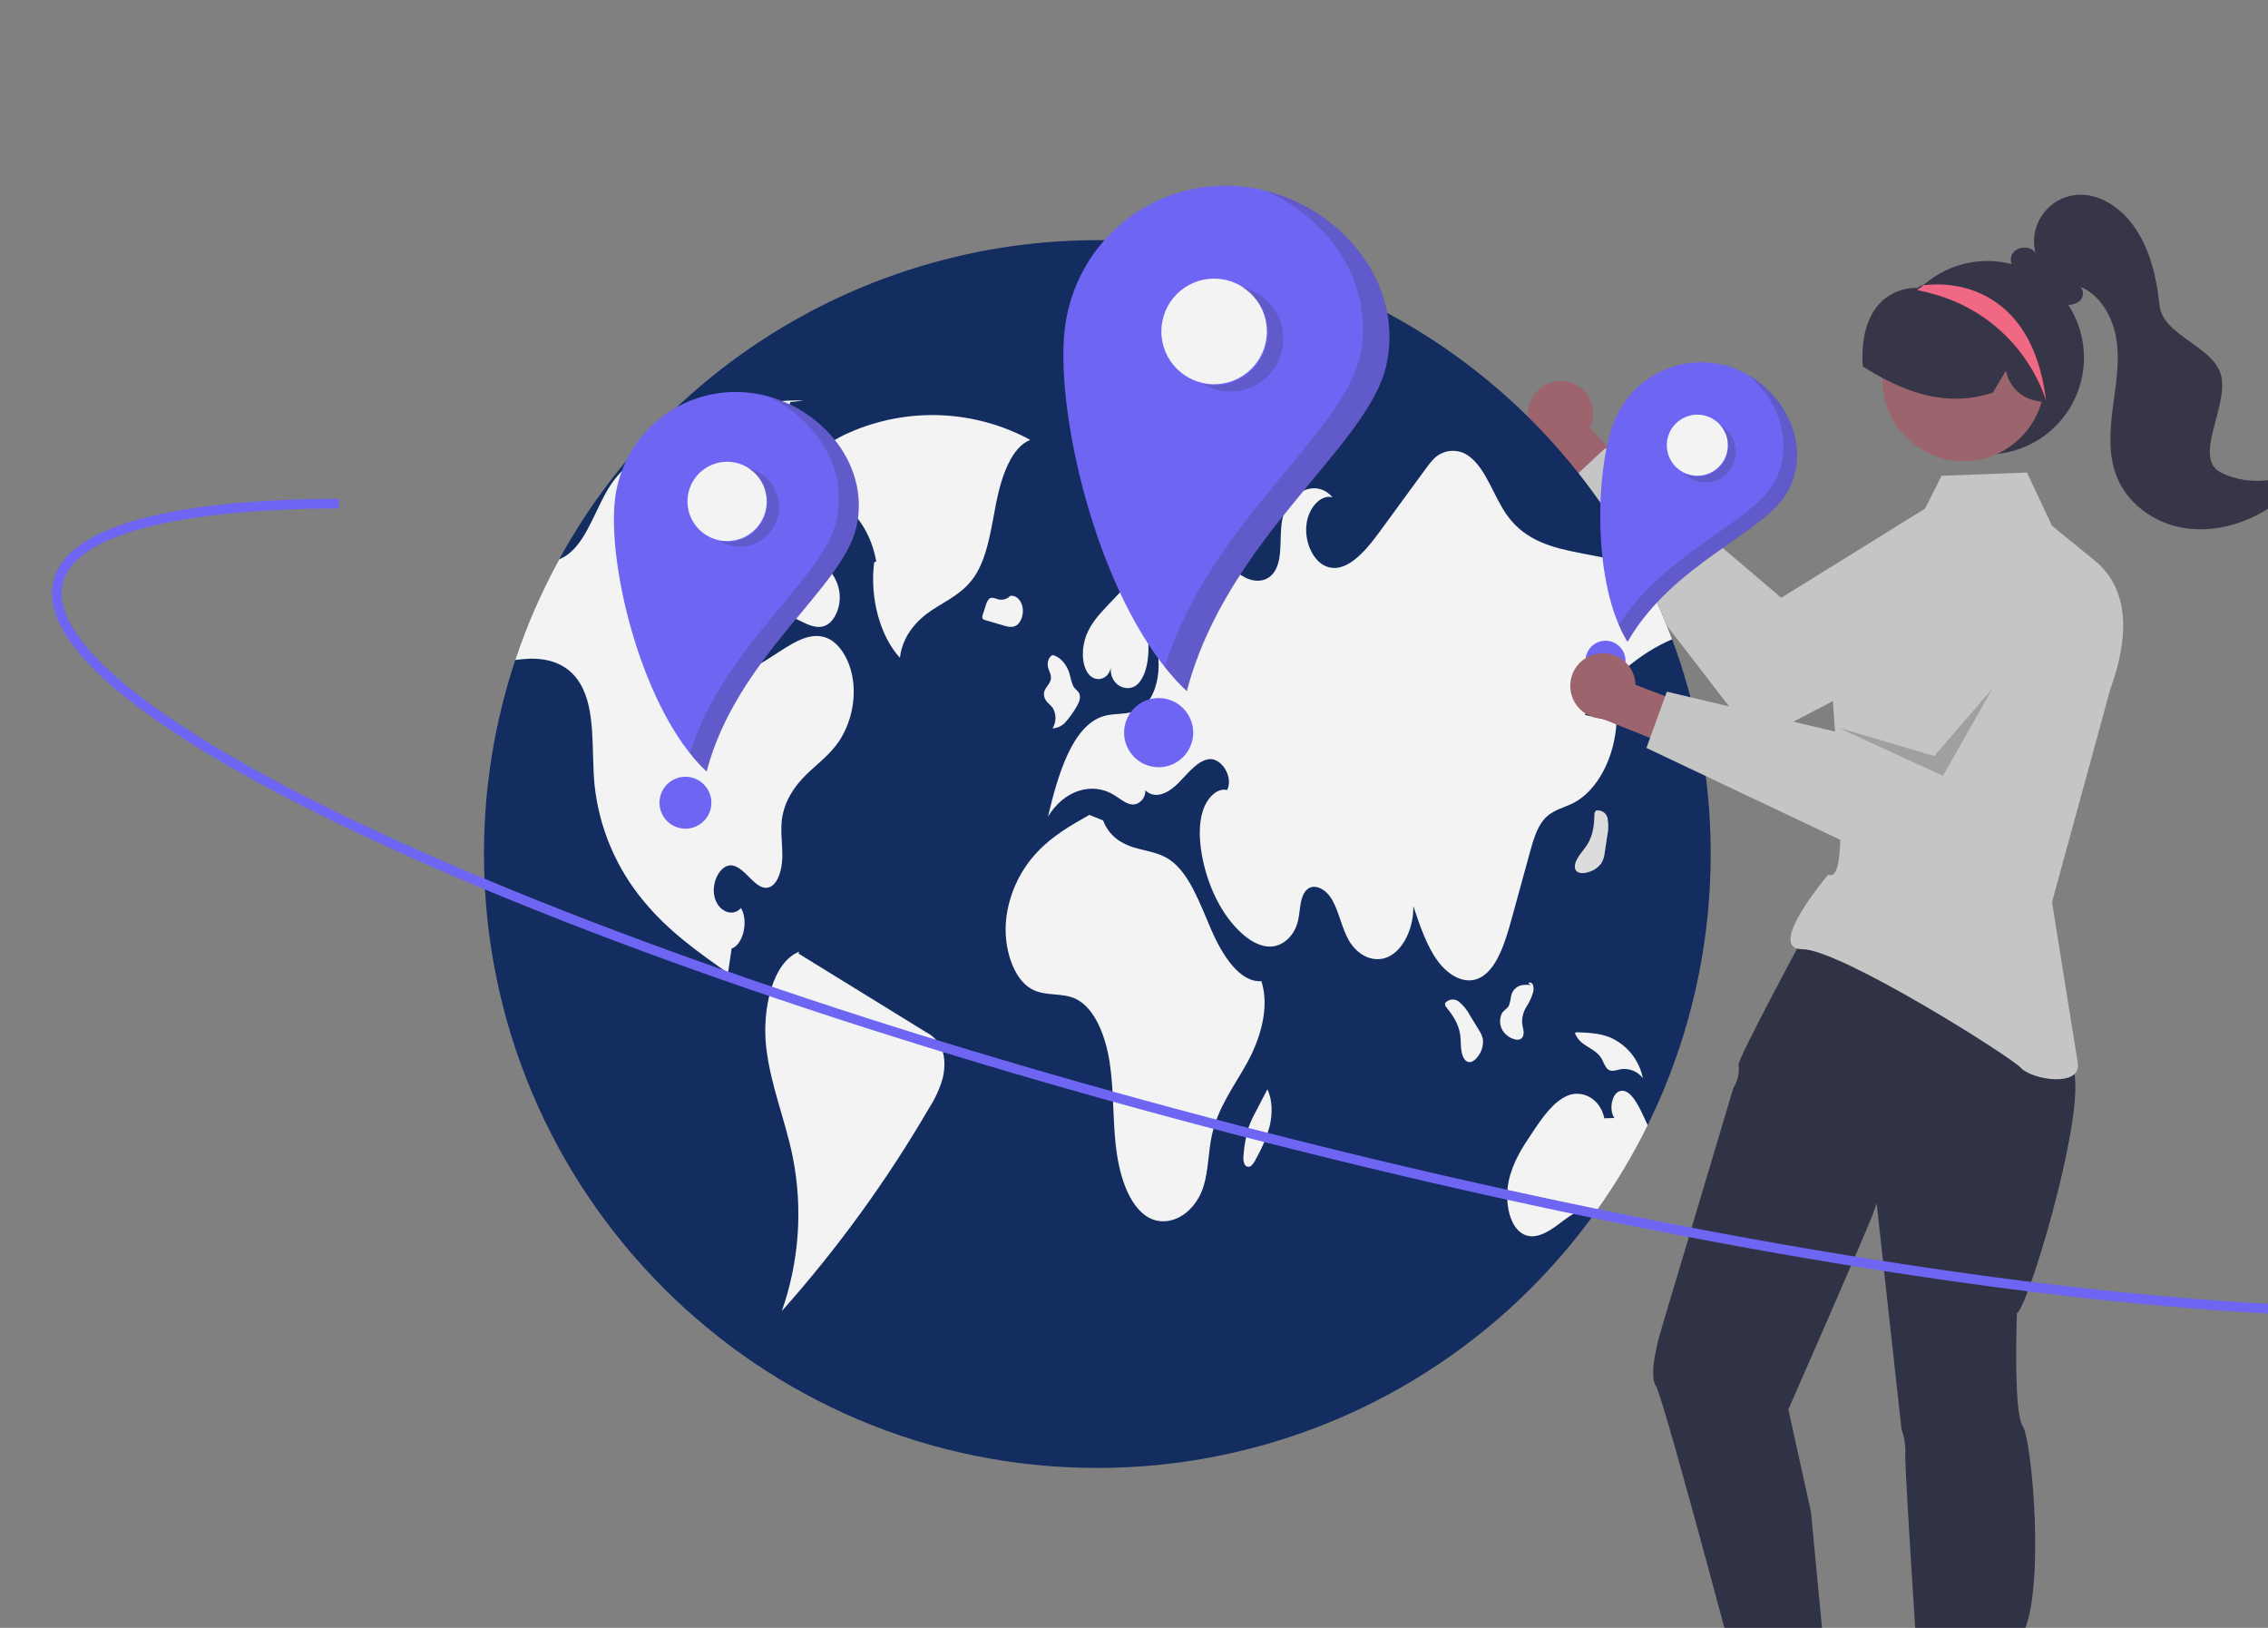 <svg width="393" height="282" viewBox="0 0 393 282" fill="none" xmlns="http://www.w3.org/2000/svg">
<rect x="0" y="0" width="393" height="282" fill="#808080" stroke="none"/>
<g opacity="0.9" clip-path="url(#clip0_282_178)">
<path d="M271.967 66.237C272.759 66.456 273.494 66.845 274.12 67.378C274.746 67.912 275.248 68.576 275.59 69.324C275.931 70.072 276.105 70.886 276.098 71.708C276.091 72.531 275.904 73.342 275.55 74.085L284.144 83.644L279.612 90.286L267.666 76.616C266.458 75.938 265.542 74.841 265.089 73.532C264.636 72.224 264.679 70.794 265.209 69.515C265.739 68.236 266.72 67.195 267.965 66.591C269.211 65.987 270.635 65.861 271.967 66.237Z" fill="#A0616A"/>
<path d="M352.417 89.711C351.643 88.449 350.627 87.353 349.428 86.485C348.228 85.617 346.87 84.995 345.43 84.653C343.99 84.312 342.497 84.258 341.036 84.496C339.575 84.733 338.176 85.256 336.917 86.036L308.656 103.55L278.169 77.621L270.584 84.687L304.263 128.408L348.035 105.576C347.013 106.108 353.652 91.721 352.417 89.711Z" fill="#CCCCCC"/>
<path d="M296.43 147.946C296.432 161.912 293.685 175.742 288.345 188.645C283.005 201.549 275.176 213.273 265.306 223.149C255.437 233.024 243.719 240.857 230.823 246.201C217.927 251.544 204.105 254.293 190.147 254.29C131.449 254.29 83.864 206.677 83.864 147.946C83.854 136.522 85.684 125.17 89.284 114.329C96.353 93.156 109.894 74.742 127.994 61.691C146.094 48.64 167.837 41.612 190.147 41.601C209.388 41.595 228.27 46.816 244.776 56.709C261.283 66.601 274.795 80.793 283.871 97.769C286.121 101.957 288.084 106.294 289.746 110.749C289.976 111.369 290.2 111.989 290.419 112.616V112.622C291.393 115.375 292.251 118.179 292.993 121.035C295.282 129.821 296.437 138.865 296.43 147.946Z" fill="#07235D"/>
<path d="M178.519 76.197C173.742 73.612 168.439 72.153 163.014 71.931C157.589 71.709 152.184 72.73 147.213 74.915C142.836 76.821 138.227 80.24 136.766 86.415C142.672 82.927 150.317 88.437 151.837 97.276L151.482 97.374C150.679 103.497 152.471 110.162 155.94 113.959C156.395 110.015 158.987 107.332 161.535 105.655C164.084 103.979 166.904 102.761 168.849 99.879C171.155 96.463 171.741 91.47 172.657 86.916C173.574 82.361 175.312 77.466 178.519 76.197Z" fill="white"/>
<path d="M145.461 128.296C143.825 130.753 141.641 132.295 139.68 134.216C137.726 136.142 135.866 138.741 135.476 142.079C135.228 144.218 135.612 146.392 135.559 148.554C135.506 150.717 134.785 153.151 133.315 153.688C130.995 154.527 129.223 150.214 126.838 149.913C124.942 149.677 123.236 152.66 123.785 155.248C124.334 157.836 126.914 158.982 128.397 157.292C129.737 159.543 128.792 163.626 126.779 164.317C126.566 165.735 126.354 167.147 126.147 168.565C121.057 165.002 115.914 161.381 111.586 156.164C106.773 150.411 103.787 143.35 103.013 135.887C102.452 129.891 103.284 123.032 100.533 118.418C98.33 114.725 94.551 113.91 91.15 114.14C90.53 114.181 89.904 114.252 89.284 114.329C91.29 108.302 93.838 102.468 96.895 96.9C97.587 96.603 98.23 96.203 98.803 95.713C101.967 93.025 103.373 87.584 105.941 83.82C106.107 83.578 106.278 83.341 106.455 83.111C109.083 79.679 112.602 77.912 116.003 76.27C123.531 72.613 131.278 68.908 139.226 69.416L136.964 69.635C134.325 77.032 131.683 84.429 129.04 91.826C128.639 92.96 128.233 94.096 127.824 95.234C126.324 99.441 124.777 103.919 125.007 108.628C125.143 111.416 126.111 114.394 127.954 115.351C129.672 116.237 131.55 115.15 133.209 114.075C133.911 113.626 134.608 113.177 135.311 112.722C137.832 111.097 140.625 109.431 143.288 110.518C145.727 111.511 147.527 114.825 147.87 118.4C148.184 121.874 147.337 125.355 145.461 128.296Z" fill="white"/>
<path d="M160.456 178.796C153.092 174.259 145.729 169.723 138.365 165.186L138.49 164.864C133.912 166.609 132.011 174.752 132.767 181.411C133.524 188.07 136.09 194.023 137.386 200.512C139.133 209.391 138.474 218.577 135.475 227.115C145.158 216.244 153.727 204.43 161.054 191.848C162.078 190.262 162.858 188.532 163.368 186.715C163.836 184.781 163.764 182.457 162.827 180.906C162.224 180.017 161.409 179.291 160.456 178.796Z" fill="white"/>
<path d="M131.394 96.263C130.612 98.023 130.312 100.368 131.021 102.188C131.746 104.047 133.278 104.887 134.688 105.587L138.757 107.605C140.111 108.276 141.57 108.954 142.949 108.402C144.614 107.735 145.768 105.125 145.469 102.701C145.151 100.122 143.527 98.348 142.024 96.837C139.921 94.723 137.818 92.609 135.715 90.495L134.53 91.947C133.248 93.198 132.188 94.657 131.394 96.263Z" fill="white"/>
<path d="M274.618 123.835C276.449 124.266 278.279 124.698 280.109 125.129C279.791 131.315 276.726 137.04 272.617 139.113C270.904 139.976 268.997 140.295 267.58 141.908C266.299 143.373 265.649 145.653 265.053 147.833C264.008 151.638 262.962 155.443 261.917 159.248C260.795 163.348 259.355 167.903 256.438 169.38C253.934 170.65 251.071 169.096 249.146 166.491C247.221 163.886 246.046 160.382 244.906 156.967C244.977 160.689 243.247 164.34 240.797 165.634C238.34 166.928 235.352 165.758 233.711 162.869C232.53 160.796 232.04 158.06 230.883 155.957C229.725 153.854 227.299 152.648 226.035 154.622C225.202 155.933 225.309 157.942 224.895 159.608C224.252 162.196 222.303 163.82 220.373 163.962C218.448 164.104 216.57 162.993 214.958 161.487C211.634 158.367 209.183 153.417 208.233 147.916C207.813 145.464 207.695 142.794 208.422 140.496C209.148 138.198 210.902 136.425 212.643 136.862C213.789 134.44 211.527 131.226 209.49 131.51C207.447 131.793 205.847 133.985 204.17 135.669C202.499 137.353 200.161 138.576 198.478 136.904C198.49 138.457 197.226 139.485 196.134 139.355C195.048 139.231 194.079 138.357 193.081 137.737C189.226 135.332 184.331 136.927 181.591 141.476C183.303 134.186 185.813 125.82 191.074 124.107C193.223 123.404 195.567 123.983 197.598 122.766C201.194 120.609 201.921 112.462 198.815 109.1C199.21 112.279 199.134 115.989 197.457 118.163C195.78 120.338 192.261 118.92 192.473 115.706C191.989 117.921 189.58 118.258 188.47 116.556C187.354 114.855 187.448 112.072 188.24 110.04C189.031 108.007 190.377 106.548 191.682 105.148C194.487 102.141 197.333 99.098 200.58 97.207C203.834 95.317 207.589 94.679 210.848 96.558C212.567 97.55 214.078 99.204 215.832 100.079C217.586 100.959 219.812 100.847 220.975 98.791C222.28 96.499 221.666 93.096 222.15 90.23C223.018 85.167 228.078 82.798 230.883 86.142C228.787 85.604 226.62 88.086 226.36 91.093C226.094 94.1 227.612 97.137 229.643 98.047C233.056 99.559 236.398 95.754 238.978 92.233C241.67 88.546 244.367 84.862 247.067 81.179C247.498 80.552 247.982 79.963 248.514 79.419C249.36 78.594 250.487 78.121 251.668 78.097C252.849 78.073 253.994 78.499 254.873 79.289C257.601 81.516 258.882 86.083 261.12 89.226C264.368 93.793 269.227 94.903 273.75 95.79C277.122 96.445 280.495 97.105 283.871 97.769C286.121 101.957 288.084 106.294 289.746 110.749C284.03 113.177 278.757 117.72 274.618 123.835Z" fill="white"/>
<path d="M285.518 194.92C282.988 200.06 280.046 204.986 276.72 209.649C274.595 208.739 272.309 210.364 270.32 211.888C268.241 213.483 265.744 215.037 263.612 213.584C261.433 212.095 260.731 207.93 261.421 204.627C262.112 201.331 263.836 198.707 265.507 196.214C267.279 193.567 269.174 190.82 271.636 189.792C274.104 188.764 277.275 190.218 277.996 193.727L279.743 193.668C278.763 192.321 279.277 189.532 280.594 189.042C282.111 188.469 283.428 190.554 284.325 192.398C284.727 193.231 285.134 194.07 285.518 194.92Z" fill="white"/>
<path d="M218.58 169.965C214.823 170.202 211.848 165.574 209.87 161.022C207.893 156.47 206.089 151.264 202.699 148.947C200.762 147.623 198.554 147.441 196.453 146.8C194.352 146.158 192.153 144.83 191.149 142.127L188.766 141.164C185.619 142.934 182.43 144.737 179.718 147.619C176.677 150.851 174.782 154.995 174.327 159.412C173.872 164.185 175.553 169.506 178.694 171.299C181.176 172.716 184.065 171.823 186.579 173.12C189.72 174.74 191.585 179.447 192.291 184.095C192.997 188.742 192.818 193.572 193.323 198.272C193.828 202.973 195.22 207.864 198.1 210.272C201.705 213.286 206.994 210.782 208.611 205.295C209.404 202.603 209.377 199.567 209.97 196.773C211.015 191.853 213.835 188.202 216.071 184.166C218.307 180.131 220.067 174.649 218.58 169.965Z" fill="white"/>
<path d="M181.458 121.619C181.808 121.942 182.135 122.289 182.436 122.658C182.748 123.196 182.907 123.808 182.896 124.429C182.886 125.051 182.706 125.657 182.376 126.184C182.829 126.158 183.271 126.039 183.675 125.833C184.079 125.628 184.436 125.341 184.724 124.99C185.409 124.209 186.013 123.359 186.524 122.453C186.907 121.828 187.314 120.983 187.054 120.24C186.877 119.734 186.457 119.517 186.163 119.136C185.697 118.532 185.581 117.573 185.34 116.744C184.818 114.953 183.57 113.636 182.214 113.448L182.402 113.484C181.836 113.678 181.441 114.578 181.566 115.387C181.68 116.124 182.153 116.736 182.106 117.488C182.039 118.57 180.959 119.077 180.892 120.158C180.881 120.701 181.085 121.226 181.458 121.619Z" fill="white"/>
<path d="M175.022 103.245C175.027 103.244 175.033 103.243 175.039 103.242C175.154 103.137 175.261 103.022 175.359 102.9L175.022 103.245Z" fill="#E6E6E6"/>
<path d="M176.148 108.32C176.979 107.786 177.443 106.308 177.168 105.071C176.895 103.841 175.929 103.015 175.038 103.242C174.78 103.504 174.459 103.696 174.106 103.8C173.753 103.904 173.379 103.917 173.02 103.836C172.469 103.695 171.865 103.329 171.387 103.744C171.114 104.054 170.922 104.428 170.831 104.831C170.654 105.374 170.477 105.917 170.3 106.461C170.216 106.655 170.194 106.871 170.237 107.078C170.271 107.161 170.326 107.234 170.396 107.29C170.466 107.346 170.55 107.383 170.638 107.397C171.699 107.71 172.76 108.023 173.821 108.336C174.594 108.564 175.429 108.783 176.148 108.32Z" fill="white"/>
<path d="M256.24 178.389C255.749 177.586 255.259 176.782 254.768 175.979C254.287 175.048 253.628 174.221 252.83 173.543C252.654 173.396 252.451 173.285 252.232 173.218C252.013 173.151 251.783 173.128 251.555 173.15C251.327 173.173 251.106 173.241 250.905 173.351C250.704 173.461 250.527 173.609 250.384 173.788L250.444 174.247C251.562 175.65 252.744 177.209 253.028 179.292C253.14 180.113 253.101 180.963 253.199 181.787C253.297 182.612 253.575 183.467 254.107 183.822C254.88 184.339 255.786 183.577 256.336 182.649C256.827 181.886 257.048 180.98 256.962 180.077C256.839 179.47 256.593 178.896 256.24 178.389Z" fill="white"/>
<path d="M278.065 147.707C278.207 146.777 278.349 145.846 278.491 144.915C278.721 143.893 278.75 142.836 278.575 141.803C278.535 141.577 278.451 141.362 278.327 141.169C278.203 140.977 278.042 140.811 277.853 140.681C277.664 140.552 277.451 140.462 277.226 140.416C277.002 140.37 276.771 140.37 276.546 140.415L276.297 140.804C276.249 142.598 276.15 144.553 275.027 146.329C274.584 147.029 274.007 147.654 273.552 148.348C273.096 149.042 272.759 149.876 272.937 150.49C273.195 151.383 274.379 151.385 275.397 151.028C276.264 150.761 277.016 150.21 277.531 149.464C277.828 148.921 278.009 148.323 278.065 147.707Z" fill="#E6E6E6"/>
<path d="M263.932 179.434C264.172 178.745 263.826 177.954 263.753 177.191C263.718 176.207 263.979 175.235 264.502 174.4C265.021 173.613 265.415 172.749 265.669 171.84C265.775 171.426 265.756 170.99 265.613 170.587C265.45 170.222 265.057 170.056 264.832 170.345L265.314 170.656C264.663 170.539 263.993 170.572 263.356 170.75C262.992 170.89 262.667 171.115 262.409 171.406C262.15 171.698 261.966 172.047 261.871 172.425C261.791 173.014 261.661 173.595 261.482 174.162C261.194 174.754 260.637 174.951 260.286 175.471C260.048 175.931 259.927 176.444 259.936 176.963C259.944 177.482 260.082 177.991 260.336 178.443C260.776 179.184 261.475 179.734 262.297 179.987C262.887 180.199 263.663 180.21 263.932 179.434Z" fill="white"/>
<path d="M277.633 183.57C277.846 184.125 278.131 184.649 278.482 185.129C279.137 185.79 280.029 185.384 280.825 185.223C281.547 185.109 282.286 185.193 282.965 185.465C283.643 185.737 284.235 186.188 284.678 186.77C284.37 185.23 283.696 183.787 282.715 182.561C281.733 181.336 280.472 180.364 279.037 179.728C277.161 178.962 275.186 178.888 273.235 178.82L272.898 178.906C273.757 181.407 276.453 181.351 277.633 183.57Z" fill="white"/>
<path d="M219.608 188.685L219.613 188.696C219.645 188.633 219.678 188.57 219.711 188.507L219.608 188.685Z" fill="#E6E6E6"/>
<path d="M217.529 192.71C217.076 193.534 216.686 194.39 216.363 195.273C215.936 196.703 215.653 198.172 215.518 199.658C215.413 200.503 215.38 201.583 215.909 201.995C216.061 202.096 216.245 202.138 216.425 202.113C216.606 202.089 216.772 201.999 216.891 201.861C217.185 201.55 217.426 201.192 217.603 200.803C218.643 199.01 219.451 197.092 220.006 195.096C220.513 192.993 220.508 190.517 219.613 188.696C218.918 190.034 218.224 191.372 217.529 192.71Z" fill="white"/>
<path d="M197.479 85.47C197.81 85.793 198.227 86.012 198.68 86.101C199.133 86.189 199.602 86.143 200.029 85.968C200.914 85.581 201.726 85.045 202.429 84.382C203.011 83.951 203.505 83.412 203.883 82.795C204.092 82.426 204.226 82.019 204.277 81.598C204.328 81.177 204.295 80.75 204.181 80.342C203.852 79.38 203.019 79.058 202.283 78.84C201.105 78.49 199.928 78.141 198.75 77.792L199.602 77.023C198.726 76.553 197.756 77.426 197.208 78.508C196.857 79.214 196.612 79.968 196.482 80.746C196.188 82.443 196.475 84.464 197.479 85.47Z" fill="#E6E6E6"/>
<path d="M218.269 78.487C218.601 78.853 219.06 79.079 219.552 79.119C220.045 79.159 220.534 79.01 220.921 78.703C221.253 78.453 221.53 78.135 221.732 77.771C221.934 77.407 222.057 77.004 222.093 76.589C222.177 75.662 221.719 74.632 221.064 74.552L221.214 73.685C219.954 73.457 218.404 73.411 217.728 74.942C217.5 75.529 217.431 76.165 217.526 76.787C217.62 77.409 217.877 77.995 218.269 78.487Z" fill="#E6E6E6"/>
<path d="M215.492 32.342C208.105 31.509 200.689 33.645 194.877 38.282C189.064 42.919 185.33 49.676 184.497 57.068C182.762 72.46 190.866 105.883 205.642 119.719C212.599 93.21 236.977 77.487 240.203 63.355C243.65 48.255 230.875 34.079 215.492 32.342Z" fill="#6C63FF"/>
<path d="M210.383 66.56C215.432 66.56 219.525 62.465 219.525 57.413C219.525 52.361 215.432 48.266 210.383 48.266C205.334 48.266 201.242 52.361 201.242 57.413C201.242 62.465 205.334 66.56 210.383 66.56Z" fill="white"/>
<path d="M200.771 132.907C204.078 132.907 206.759 130.225 206.759 126.916C206.759 123.608 204.078 120.926 200.771 120.926C197.465 120.926 194.784 123.608 194.784 126.916C194.784 130.225 197.465 132.907 200.771 132.907Z" fill="#6C63FF"/>
<path opacity="0.2" d="M217.947 50.86C218.976 51.479 219.873 52.294 220.587 53.26C221.301 54.225 221.818 55.322 222.108 56.487C222.398 57.653 222.457 58.864 222.279 60.052C222.102 61.24 221.692 62.381 221.074 63.411C220.455 64.441 219.641 65.338 218.676 66.053C217.711 66.767 216.614 67.284 215.45 67.575C213.097 68.162 210.608 67.789 208.53 66.54C210.649 67.011 212.866 66.713 214.785 65.698C216.704 64.684 218.2 63.019 219.004 61.002C219.809 58.984 219.869 56.746 219.175 54.689C218.481 52.631 217.078 50.887 215.216 49.77C216.179 49.984 217.101 50.352 217.947 50.86Z" fill="#231F20"/>
<path opacity="0.2" d="M240.239 63.385C237.014 77.517 212.635 93.24 205.678 119.749C204.288 118.435 202.997 117.02 201.816 115.516C209.634 90.599 232.496 75.458 235.612 61.804C238.402 49.584 230.566 37.969 219.323 33.063C232.933 36.487 243.398 49.547 240.239 63.385Z" fill="#231F20"/>
<path d="M129.828 68.031C124.28 67.405 118.711 69.01 114.346 72.492C109.981 75.974 107.177 81.049 106.551 86.599C105.248 98.158 111.334 123.258 122.43 133.648C127.655 113.741 145.962 101.934 148.385 91.321C150.973 79.981 141.38 69.335 129.828 68.031Z" fill="#6C63FF"/>
<path d="M125.991 93.728C129.782 93.728 132.856 90.652 132.856 86.859C132.856 83.065 129.782 79.99 125.991 79.99C122.2 79.99 119.126 83.065 119.126 86.859C119.126 90.652 122.2 93.728 125.991 93.728Z" fill="white"/>
<path d="M118.773 143.552C121.256 143.552 123.269 141.538 123.269 139.053C123.269 136.569 121.256 134.554 118.773 134.554C116.29 134.554 114.277 136.569 114.277 139.053C114.277 141.538 116.29 143.552 118.773 143.552Z" fill="#6C63FF"/>
<path opacity="0.2" d="M131.671 81.938C132.444 82.402 133.118 83.014 133.654 83.74C134.19 84.465 134.578 85.288 134.796 86.163C135.014 87.039 135.058 87.948 134.925 88.841C134.791 89.733 134.484 90.59 134.02 91.363C133.555 92.136 132.943 92.81 132.219 93.347C131.494 93.883 130.671 94.272 129.796 94.49C128.921 94.708 128.012 94.752 127.121 94.618C126.229 94.485 125.372 94.177 124.6 93.713C126.191 94.067 127.856 93.843 129.297 93.081C130.738 92.319 131.861 91.068 132.465 89.553C133.069 88.038 133.115 86.358 132.594 84.813C132.072 83.267 131.019 81.958 129.621 81.119C130.344 81.279 131.036 81.556 131.671 81.938Z" fill="#231F20"/>
<path opacity="0.2" d="M148.412 91.343C145.989 101.956 127.682 113.764 122.457 133.671C121.414 132.684 120.445 131.622 119.558 130.492C125.428 111.78 142.597 100.41 144.937 90.156C147.032 80.979 141.148 72.257 132.704 68.573C142.925 71.144 150.784 80.951 148.412 91.343Z" fill="#231F20"/>
<path d="M286.923 240.056C288.366 242.22 304.057 301.732 304.057 301.732L317.971 303.32L316.32 288.346L313.795 261.849L309.886 244.162C309.886 244.162 323.69 212.728 324.563 210.224L325.183 208.427L329.496 247.589C330.008 248.987 330.232 250.475 330.152 251.962C330.022 254.409 332.474 291.211 332.474 291.211L333.653 304.41L345.574 306.067L350.411 283.23C354.449 275.812 352.134 249.451 350.483 246.997C348.831 244.544 349.488 227.456 349.488 227.456C351.597 226.713 364.173 183.804 357.882 184.058C358.286 181.77 358.604 179.728 358.604 179.728L347.684 170.917L320.358 163.809L313.464 160.497C313.464 160.497 301.151 183.278 301.273 184.411C301.443 185.846 301.115 187.296 300.343 188.517L287.911 230.148C287.911 230.148 285.466 237.869 286.923 240.056Z" fill="#27293E"/>
<path d="M355.576 91.087L351.229 81.852L336.433 82.421L331.606 92.028C331.606 92.028 317.814 108.512 317.367 113.871C316.806 120.613 321.472 153.65 316.806 151.509C316.806 151.509 305.805 164.429 312.315 164.429C318.824 164.429 348.27 182.924 350.202 185.004C352.134 187.084 360.759 188.433 360.036 184.091C359.313 179.748 355.576 156.265 355.576 156.265L365.692 119.339C368.603 111.367 369.51 102.424 362.928 97.069L355.576 91.087Z" fill="#CCCCCC"/>
<path d="M300.77 63.905C298.791 63.119 296.676 62.73 294.547 62.762C292.418 62.794 290.316 63.245 288.361 64.089C286.406 64.933 284.637 66.155 283.154 67.683C281.67 69.212 280.503 71.018 279.717 72.998C276.413 81.326 275.866 101.214 282.014 111.182C289.919 97.442 305.913 92.368 309.858 84.97C314.073 77.064 309.093 67.211 300.77 63.905Z" fill="#6C63FF"/>
<path d="M294.114 82.414C297.034 82.414 299.402 80.045 299.402 77.123C299.402 74.201 297.034 71.832 294.114 71.832C291.193 71.832 288.826 74.201 288.826 77.123C288.826 80.045 291.193 82.414 294.114 82.414Z" fill="white"/>
<path d="M278.203 117.925C280.116 117.925 281.667 116.373 281.667 114.459C281.667 112.545 280.116 110.994 278.203 110.994C276.29 110.994 274.74 112.545 274.74 114.459C274.74 116.373 276.29 117.925 278.203 117.925Z" fill="#6C63FF"/>
<path opacity="0.2" d="M299.33 74.614C300.299 75.628 300.826 76.984 300.796 78.386C300.765 79.788 300.18 81.121 299.168 82.091C298.156 83.062 296.8 83.59 295.399 83.561C293.998 83.532 292.666 82.948 291.695 81.936C292.806 82.521 294.089 82.692 295.314 82.417C296.539 82.142 297.627 81.44 298.382 80.436C299.137 79.432 299.51 78.192 299.435 76.938C299.36 75.684 298.841 74.497 297.971 73.591C298.477 73.856 298.935 74.202 299.33 74.614Z" fill="#231F20"/>
<path opacity="0.2" d="M309.873 84.992C305.929 92.39 289.935 97.463 282.029 111.204C281.453 110.259 280.947 109.274 280.516 108.254C288.661 95.533 303.719 90.555 307.53 83.406C310.942 77.009 308.33 69.336 302.798 64.889C309.876 68.867 313.736 77.747 309.873 84.992Z" fill="#231F20"/>
<path d="M276.642 113.266C277.448 113.1 278.279 113.113 279.079 113.303C279.879 113.493 280.627 113.857 281.271 114.368C281.916 114.879 282.44 115.525 282.808 116.261C283.175 116.997 283.377 117.804 283.399 118.626L295.396 123.234L294.375 131.212L277.525 124.467C276.142 124.412 274.827 123.852 273.829 122.892C272.832 121.932 272.221 120.639 272.112 119.259C272.003 117.878 272.404 116.505 273.239 115.401C274.074 114.297 275.285 113.537 276.642 113.266L276.642 113.266Z" fill="#A0616A"/>
<path d="M360.467 96.827C359.204 96.055 357.801 95.54 356.339 95.313C354.876 95.085 353.384 95.148 351.946 95.499C350.508 95.849 349.153 96.481 347.96 97.356C346.767 98.232 345.758 99.335 344.991 100.601L327.771 129.053L288.838 119.819L285.291 129.563L335.149 153.193L360.401 112.951C364.181 107.635 366.033 100.226 360.467 96.827Z" fill="#CCCCCC"/>
<path d="M361.11 61.957C361.111 64.7 360.439 67.4 359.154 69.822C357.868 72.244 356.008 74.313 353.737 75.848C351.465 77.382 348.852 78.336 346.127 78.624C343.401 78.912 340.647 78.526 338.105 77.501C335.563 76.475 333.312 74.841 331.548 72.742C329.785 70.642 328.564 68.142 327.992 65.46C327.42 62.778 327.515 59.997 328.268 57.36C329.021 54.723 330.409 52.312 332.311 50.337L332.392 50.257C332.526 50.116 332.66 49.976 332.8 49.842C332.801 49.842 332.802 49.841 332.803 49.841C332.804 49.841 332.805 49.84 332.805 49.84C332.806 49.839 332.806 49.838 332.807 49.837C332.807 49.837 332.807 49.836 332.807 49.835C332.981 49.674 333.155 49.513 333.336 49.359C335.756 47.237 338.735 45.857 341.918 45.385C345.101 44.913 348.352 45.369 351.283 46.699C354.213 48.028 356.699 50.174 358.442 52.88C360.184 55.587 361.111 58.738 361.11 61.957V61.957Z" fill="#2F2E41"/>
<path d="M340.241 79.882C347.996 79.882 354.281 73.592 354.281 65.834C354.281 58.075 347.996 51.785 340.241 51.785C332.487 51.785 326.201 58.075 326.201 65.834C326.201 73.592 332.487 79.882 340.241 79.882Z" fill="#9E616A"/>
<path d="M355.151 69.84L352.825 69.429C351.525 69.192 350.328 68.564 349.395 67.629C348.461 66.694 347.835 65.496 347.601 64.195L345.331 68.001L345.232 68.034C339.823 69.831 334.197 69.293 328.033 66.393C326.271 65.557 324.561 64.614 322.914 63.569L322.792 63.493L322.782 63.35C322.468 58.78 323.493 54.962 325.669 52.6C326.504 51.711 327.518 51.009 328.644 50.539C329.769 50.07 330.981 49.844 332.2 49.876C332.287 49.853 332.367 49.809 332.432 49.748C332.464 49.725 332.495 49.702 332.526 49.68V49.657L332.687 49.581C333.034 49.418 333.387 49.262 333.74 49.119C336.518 48.043 339.543 47.773 342.468 48.34C345.392 48.907 348.098 50.289 350.273 52.325C354.598 56.456 356.581 63.389 355.209 69.577L355.151 69.84Z" fill="#2F2E41"/>
<path d="M384.764 81.809C379.986 79.341 386.131 70.386 384.896 65.15C383.662 59.914 374.77 58.23 374.204 52.88C373.637 47.53 372.305 42.013 368.776 37.953C366.522 35.359 363.2 33.444 359.779 33.769C358.622 33.879 357.502 34.237 356.496 34.819C355.489 35.401 354.62 36.193 353.947 37.142C353.274 38.09 352.814 39.173 352.597 40.316C352.38 41.458 352.411 42.634 352.69 43.764C351.716 42.383 349.196 42.682 348.572 44.253C348.017 45.649 349.242 47.34 350.684 47.463C352.571 49.795 354.731 52.269 357.687 52.739C358.158 52.847 358.647 52.847 359.118 52.738C359.589 52.63 360.029 52.415 360.405 52.111C361.1 51.443 361.154 50.107 360.329 49.608C364.044 51.084 366.222 55.103 366.773 59.064C367.324 63.025 366.561 67.032 366.059 71C365.556 74.967 365.34 79.141 366.895 82.825C368.731 87.178 372.961 90.298 377.576 91.298C382.191 92.299 387.106 91.321 391.284 89.118C395.462 86.915 398.945 83.551 401.791 79.781C396.889 83.263 390.107 84.568 384.764 81.809Z" fill="#2F2E41"/>
<path d="M354.553 69.449C354.553 69.449 350.394 53.916 332.566 50.331C332.546 50.324 332.479 50.297 332.392 50.257C332.338 50.224 332.271 50.19 332.204 50.157C332.405 50.043 332.599 49.942 332.8 49.842C332.801 49.842 332.802 49.841 332.803 49.841C332.804 49.841 332.804 49.84 332.805 49.84C332.806 49.839 332.806 49.838 332.806 49.837C332.807 49.837 332.807 49.836 332.807 49.835C332.981 49.674 333.155 49.513 333.336 49.359L333.845 49.379C333.845 49.379 351.734 46.544 354.553 69.449Z" fill="#FD6584"/>
<path opacity="0.2" d="M345.242 119.292L335.172 130.965L318.534 126.049L336.672 134.412L345.242 119.292Z" fill="black"/>
<path d="M412.476 228.112C405.226 228.112 397.281 227.838 388.639 227.29C343.942 224.45 286.045 214.576 225.614 199.487C165.183 184.399 109.437 165.898 68.647 147.394C48.776 138.379 33.526 129.846 23.32 122.032C12.514 113.759 7.787 106.548 9.27 100.599C12.161 89.011 37.752 86.476 58.712 86.39L58.719 88.075C29.936 88.193 12.955 92.786 10.905 101.008C8.293 111.479 29.593 127.826 69.342 145.859C110.043 164.322 165.686 182.788 226.022 197.853C286.357 212.917 344.147 222.774 388.746 225.608C432.301 228.376 458.781 223.958 461.392 213.486C463.56 204.792 449.266 191.985 421.143 177.423L421.918 175.926C442.352 186.507 466.072 201.683 463.026 213.894C461.543 219.843 453.984 223.986 440.561 226.21C432.909 227.477 423.51 228.112 412.476 228.112Z" fill="#6C63FF"/>
</g>
<defs>
<clipPath id="clip0_282_178">
<rect width="393" height="282" fill="white"/>
</clipPath>
</defs>
</svg>
